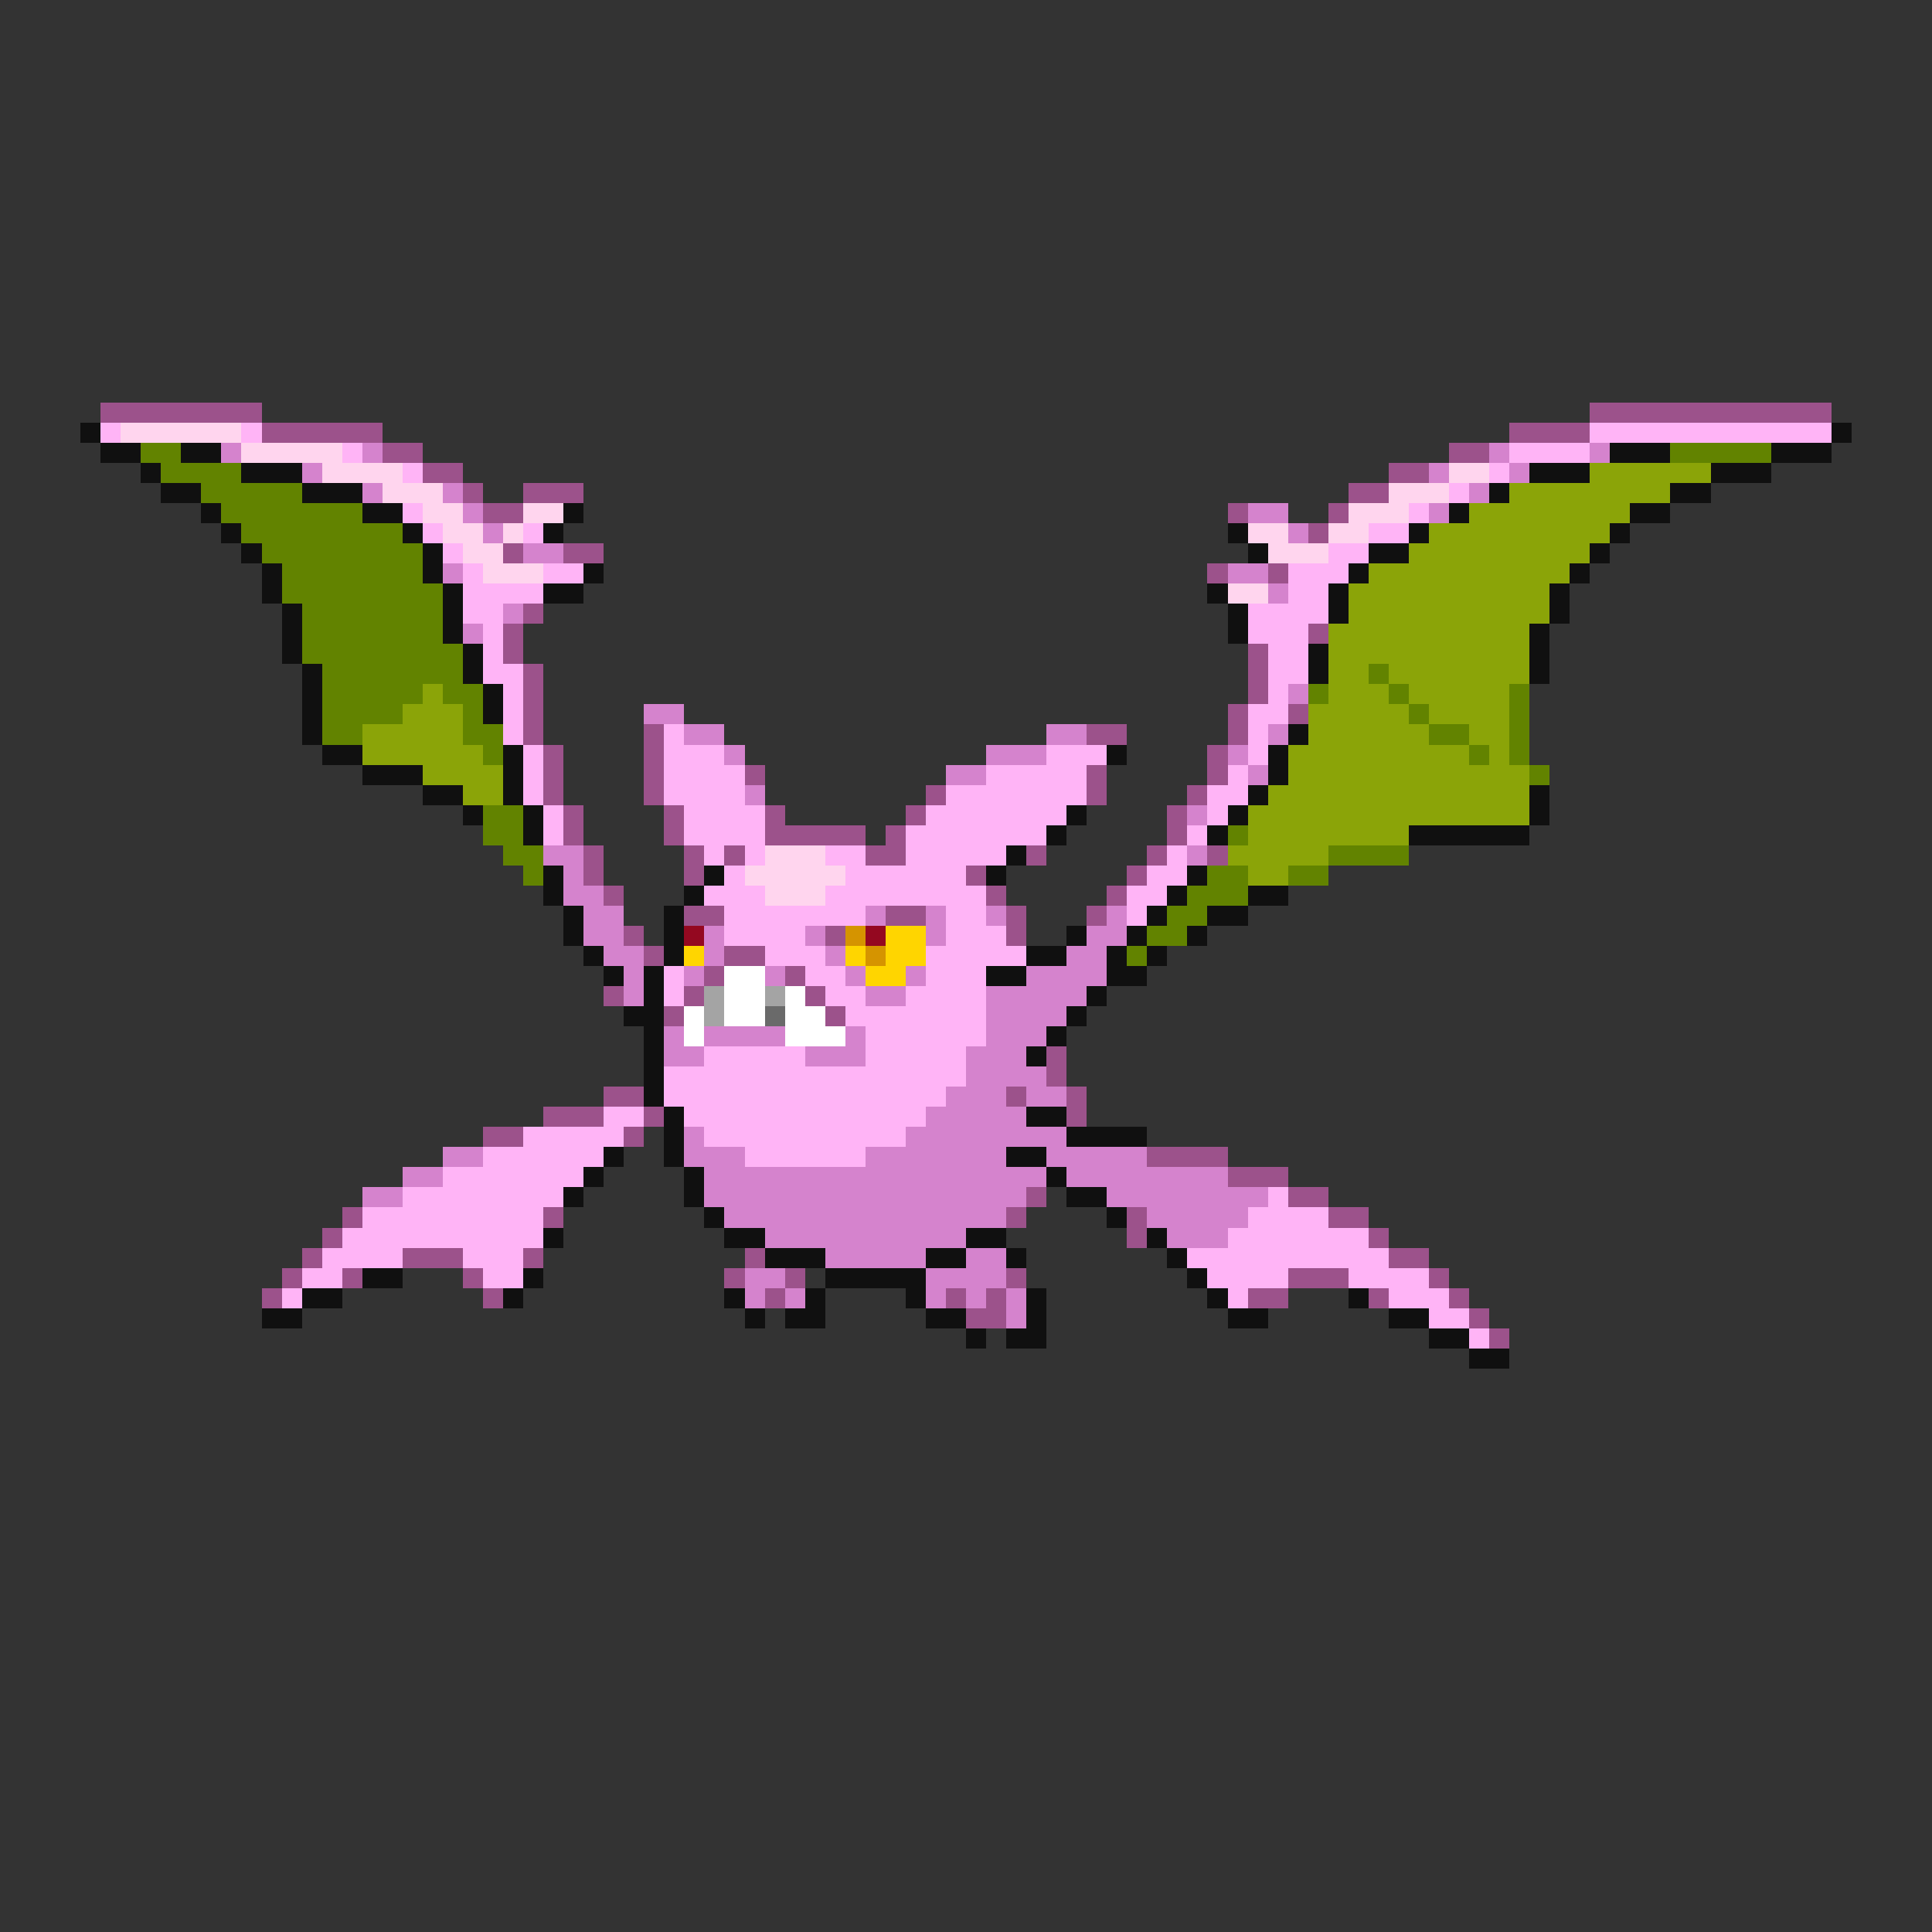 <svg xmlns="http://www.w3.org/2000/svg" viewBox="0 -0.5 96 96" shape-rendering="crispEdges">
<rect x="0" y="-0.5" width="96" height="96" fill="#333333" stroke="none"/>
<path stroke="#9c528b" d="M5 20h8M79 20h12M13 21h6M75 21h4M19 22h2M72 22h2M21 23h2M69 23h2M23 24h1M26 24h3M67 24h2M24 25h2M61 25h1M66 25h1M65 26h1M25 27h1M28 27h2M60 28h1M63 28h1M26 30h1M25 31h1M65 31h1M25 32h1M62 32h1M26 33h1M62 33h1M26 34h1M62 34h1M26 35h1M61 35h1M64 35h1M26 36h1M32 36h1M54 36h2M61 36h1M27 37h1M32 37h1M60 37h1M27 38h1M32 38h1M37 38h1M54 38h1M60 38h1M27 39h1M32 39h1M46 39h1M54 39h1M59 39h1M28 40h1M33 40h1M38 40h1M45 40h1M58 40h1M28 41h1M33 41h1M38 41h5M44 41h1M58 41h1M29 42h1M34 42h1M36 42h1M43 42h2M51 42h1M57 42h1M60 42h1M29 43h1M34 43h1M48 43h1M56 43h1M30 44h1M49 44h1M55 44h1M34 45h2M44 45h2M50 45h1M54 45h1M31 46h1M41 46h1M50 46h1M32 47h1M36 47h2M35 48h1M39 48h1M30 49h1M34 49h1M40 49h1M33 50h1M41 50h1M52 52h1M52 53h1M30 54h2M50 54h1M53 54h1M27 55h3M32 55h1M53 55h1M24 56h2M31 56h1M57 57h4M61 58h3M51 59h1M64 59h2M17 60h1M27 60h1M50 60h1M56 60h1M66 60h2M16 61h1M56 61h1M68 61h1M15 62h1M20 62h3M26 62h1M37 62h1M69 62h2M14 63h1M17 63h1M23 63h1M36 63h1M39 63h1M50 63h1M64 63h3M71 63h1M13 64h1M24 64h1M38 64h1M47 64h1M49 64h1M62 64h2M68 64h1M72 64h1M48 65h2M73 65h1M74 66h1" />
<path stroke="#101010" d="M4 21h1M91 21h1M5 22h2M9 22h2M80 22h3M88 22h3M7 23h1M12 23h3M76 23h3M85 23h3M8 24h2M15 24h3M74 24h1M83 24h2M10 25h1M18 25h2M28 25h1M72 25h1M81 25h2M11 26h1M20 26h1M27 26h1M61 26h1M70 26h1M80 26h1M12 27h1M21 27h1M62 27h1M68 27h2M79 27h1M13 28h1M21 28h1M29 28h1M67 28h1M78 28h1M13 29h1M22 29h1M27 29h2M60 29h1M66 29h1M77 29h1M14 30h1M22 30h1M61 30h1M66 30h1M77 30h1M14 31h1M22 31h1M61 31h1M76 31h1M14 32h1M23 32h1M65 32h1M76 32h1M15 33h1M23 33h1M65 33h1M76 33h1M15 34h1M24 34h1M15 35h1M24 35h1M15 36h1M64 36h1M16 37h2M25 37h1M55 37h1M63 37h1M18 38h3M25 38h1M63 38h1M21 39h2M25 39h1M62 39h1M76 39h1M23 40h1M26 40h1M53 40h1M61 40h1M76 40h1M26 41h1M52 41h1M60 41h1M70 41h6M50 42h1M27 43h1M35 43h1M49 43h1M59 43h1M27 44h1M34 44h1M58 44h1M62 44h2M28 45h1M33 45h1M57 45h1M60 45h2M28 46h1M33 46h1M53 46h1M56 46h1M59 46h1M29 47h1M33 47h1M51 47h2M55 47h1M57 47h1M30 48h1M32 48h1M49 48h2M55 48h2M32 49h1M54 49h1M31 50h2M53 50h1M32 51h1M52 51h1M32 52h1M51 52h1M32 53h1M32 54h1M33 55h1M51 55h2M33 56h1M53 56h4M30 57h1M33 57h1M50 57h2M29 58h1M34 58h1M52 58h1M28 59h1M34 59h1M53 59h2M35 60h1M55 60h1M27 61h1M36 61h2M48 61h2M57 61h1M38 62h3M46 62h2M50 62h1M58 62h1M18 63h2M26 63h1M41 63h5M59 63h1M15 64h2M25 64h1M36 64h1M40 64h1M45 64h1M51 64h1M60 64h1M67 64h1M13 65h2M37 65h1M39 65h2M46 65h2M51 65h1M61 65h2M69 65h2M48 66h1M50 66h2M71 66h2M73 67h2" />
<path stroke="#ffb4f6" d="M5 21h1M12 21h1M79 21h12M17 22h1M75 22h4M20 23h1M74 23h1M72 24h1M20 25h1M70 25h1M21 26h1M26 26h1M68 26h2M22 27h1M66 27h2M23 28h1M27 28h2M64 28h3M23 29h4M64 29h2M23 30h2M62 30h4M24 31h1M62 31h3M24 32h1M63 32h2M24 33h2M63 33h2M25 34h1M63 34h1M25 35h1M62 35h2M25 36h1M33 36h1M62 36h1M26 37h1M33 37h3M52 37h3M62 37h1M26 38h1M33 38h4M49 38h5M61 38h1M26 39h1M33 39h4M47 39h7M60 39h2M27 40h1M34 40h4M46 40h7M60 40h1M27 41h1M34 41h4M45 41h7M59 41h1M35 42h1M37 42h1M41 42h2M45 42h5M58 42h1M36 43h1M42 43h6M57 43h2M35 44h3M41 44h8M56 44h2M36 45h7M47 45h2M56 45h1M36 46h4M47 46h3M38 47h3M46 47h5M33 48h1M40 48h2M46 48h3M33 49h1M41 49h2M45 49h4M42 50h7M43 51h6M35 52h5M43 52h5M33 53h15M33 54h14M30 55h2M34 55h12M26 56h5M35 56h10M24 57h6M37 57h6M22 58h7M20 59h8M63 59h1M18 60h9M62 60h4M17 61h10M61 61h7M16 62h4M23 62h3M59 62h10M15 63h2M24 63h2M60 63h4M67 63h4M14 64h1M61 64h1M69 64h3M71 65h2M73 66h1" />
<path stroke="#ffd5ee" d="M6 21h6M12 22h5M16 23h4M72 23h2M19 24h3M69 24h3M21 25h2M26 25h2M67 25h3M22 26h2M25 26h1M62 26h2M66 26h2M23 27h2M63 27h3M24 28h3M61 29h2M38 42h3M37 43h5M38 44h3" />
<path stroke="#628300" d="M7 22h2M83 22h5M8 23h4M10 24h5M11 25h7M12 26h8M13 27h8M14 28h7M14 29h8M15 30h7M15 31h7M15 32h8M16 33h7M68 33h1M16 34h5M22 34h2M65 34h1M69 34h1M75 34h1M16 35h4M23 35h1M70 35h1M75 35h1M16 36h2M23 36h2M71 36h2M75 36h1M24 37h1M73 37h1M75 37h1M76 38h1M24 40h2M24 41h2M61 41h1M25 42h2M66 42h4M26 43h1M60 43h2M64 43h2M59 44h3M58 45h2M57 46h2M56 47h1" />
<path stroke="#d583cd" d="M11 22h1M18 22h1M74 22h1M79 22h1M15 23h1M71 23h1M75 23h1M18 24h1M22 24h1M73 24h1M23 25h1M62 25h2M71 25h1M24 26h1M64 26h1M26 27h2M22 28h1M61 28h2M63 29h1M25 30h1M23 31h1M64 34h1M32 35h2M34 36h2M52 36h2M63 36h1M36 37h1M49 37h3M61 37h1M47 38h2M62 38h1M37 39h1M59 40h1M27 42h2M59 42h1M28 43h1M28 44h2M29 45h2M43 45h1M46 45h1M49 45h1M55 45h1M29 46h2M35 46h1M40 46h1M46 46h1M54 46h2M30 47h2M35 47h1M41 47h1M53 47h2M31 48h1M34 48h1M38 48h1M42 48h1M45 48h1M51 48h4M31 49h1M43 49h2M49 49h5M49 50h4M33 51h1M35 51h4M42 51h1M49 51h3M33 52h2M40 52h3M48 52h3M48 53h4M47 54h3M51 54h2M46 55h5M34 56h1M45 56h8M22 57h2M34 57h3M43 57h7M52 57h5M20 58h2M35 58h17M53 58h8M18 59h2M35 59h16M55 59h8M36 60h14M57 60h5M38 61h10M58 61h3M41 62h5M48 62h2M37 63h2M46 63h4M37 64h1M39 64h1M46 64h1M48 64h1M50 64h1M50 65h1" />
<path stroke="#8ba408" d="M79 23h6M75 24h8M73 25h8M71 26h9M70 27h9M68 28h10M67 29h10M67 30h10M66 31h10M66 32h10M66 33h2M69 33h7M21 34h1M66 34h3M70 34h5M20 35h3M65 35h5M71 35h4M18 36h5M65 36h6M73 36h2M18 37h6M64 37h9M74 37h1M21 38h4M64 38h12M23 39h2M63 39h13M62 40h14M62 41h8M61 42h5M62 43h2" />
<path stroke="#940820" d="M34 46h1M43 46h1" />
<path stroke="#d59400" d="M42 46h1M43 47h1" />
<path stroke="#ffd500" d="M44 46h2M34 47h1M42 47h1M44 47h2M43 48h2" />
<path stroke="#ffffff" d="M36 48h2M36 49h2M39 49h1M34 50h1M36 50h2M39 50h2M34 51h1M39 51h3" />
<path stroke="#a4a4a4" d="M35 49h1M38 49h1M35 50h1" />
<path stroke="#6a6a6a" d="M38 50h1" />
</svg>